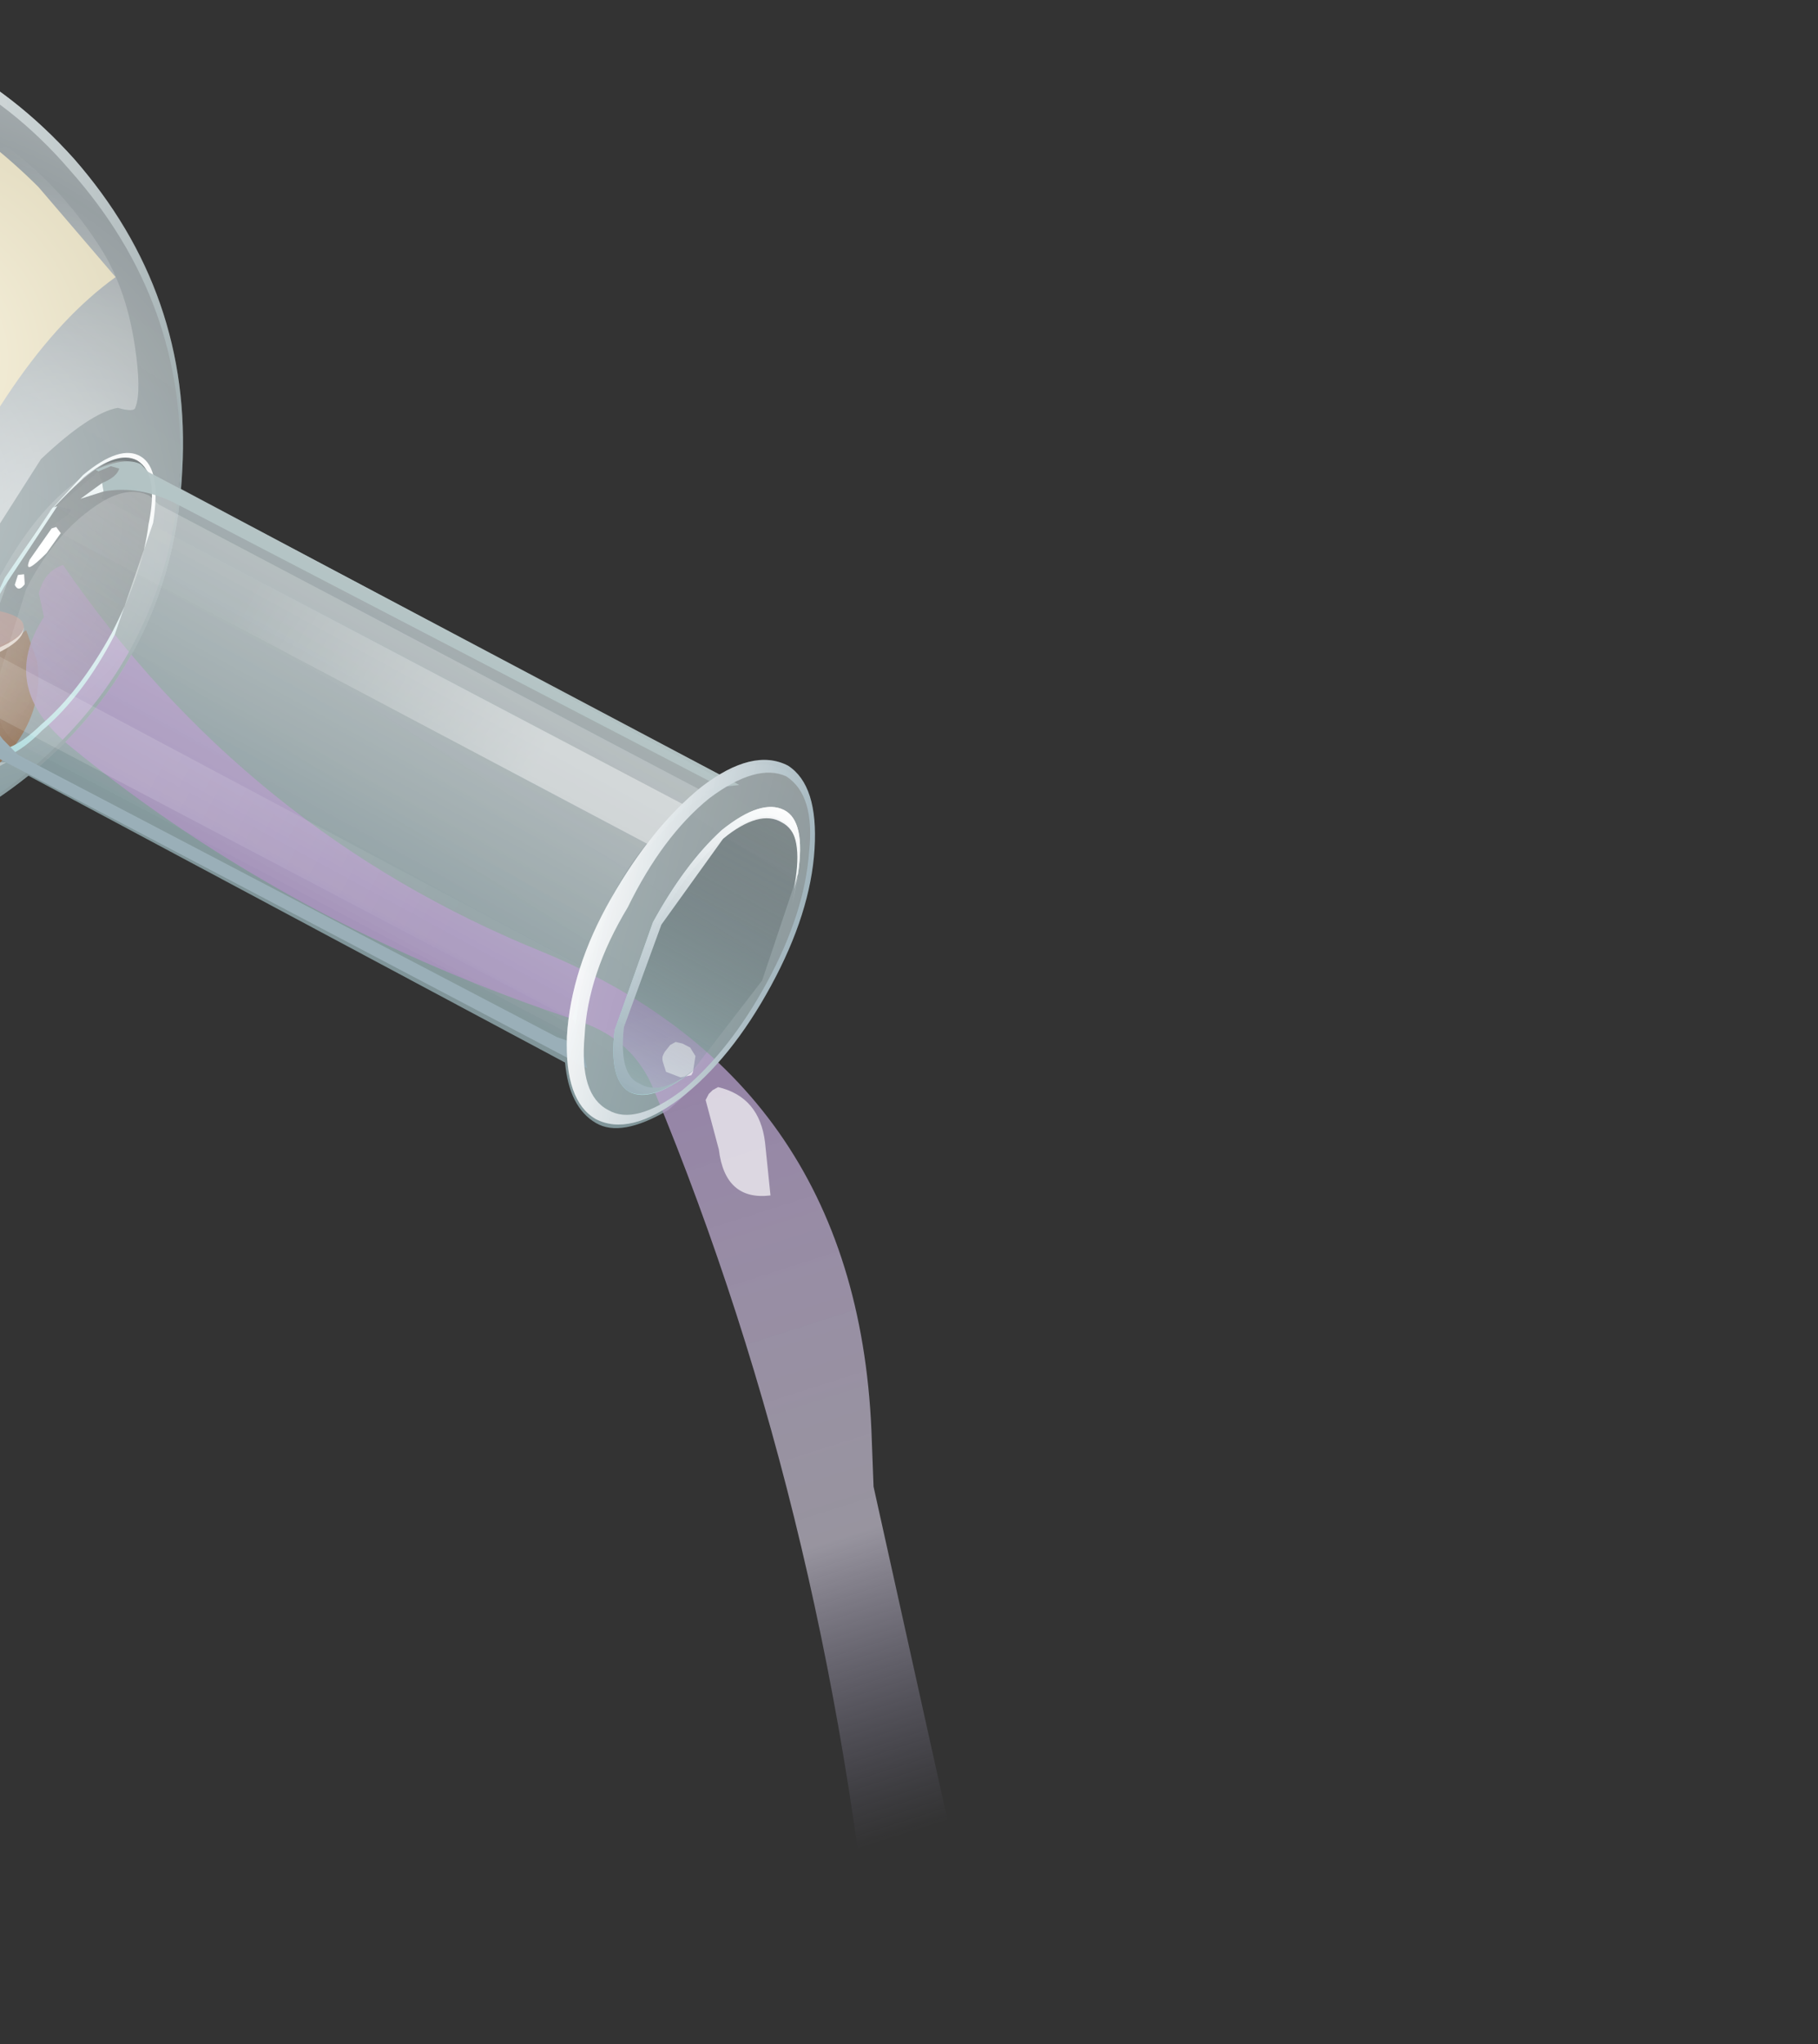 <?xml version="1.0" encoding="UTF-8" standalone="no"?>
<svg xmlns:xlink="http://www.w3.org/1999/xlink" height="59.35px" width="52.8px" xmlns="http://www.w3.org/2000/svg">
  <rect width="100%" height="100%" fill="#333333" stroke="none"/>
  <g transform="matrix(1.0, 0.0, 0.0, 1.0, 0.0, 0.0)">
    <use height="46.15" transform="matrix(-0.458, 0.887, -0.887, -0.458, 28.287, 17.098)" width="24.7" xlink:href="#shape0"/>
    <use height="17.7" transform="matrix(0.584, -0.074, 0.047, 0.377, -12.9, 18.65)" width="23.45" xlink:href="#sprite0"/>
    <use height="61.2" transform="matrix(-0.458, 0.887, -0.887, -0.458, 55.85, 44.297)" width="50.25" xlink:href="#shape2"/>
    <use height="46.1" transform="matrix(-0.458, 0.887, -0.887, -0.458, 28.331, 17.121)" width="24.75" xlink:href="#shape3"/>
  </g>
  <defs>
    <g id="shape0" transform="matrix(1.0, 0.0, 0.0, 1.0, 12.35, 19.55)">
      <path d="M6.5 -16.9 Q6.45 -16.0 5.35 -15.3 L5.1 2.4 Q9.6 4.4 11.45 9.0 13.3 13.7 11.45 18.45 9.55 23.3 4.9 25.45 0.2 27.6 -4.6 25.7 -9.35 23.85 -11.35 19.15 -13.3 14.4 -11.45 9.45 -10.45 6.95 -8.55 5.05 -6.7 3.25 -4.35 2.35 L-4.2 -9.7 -4.15 -9.85 -4.05 -15.45 Q-5.15 -16.15 -5.15 -17.15 -5.15 -17.95 -4.0 -18.6 0.45 -20.5 5.2 -18.6 6.55 -17.75 6.5 -16.9" fill="url(#gradient0)" fill-rule="evenodd" stroke="none"/>
    </g>
    <linearGradient gradientTransform="matrix(0.011, 0.001, 0.001, -0.011, 1.2, 0.5)" gradientUnits="userSpaceOnUse" id="gradient0" spreadMethod="pad" x1="-819.2" x2="819.2">
      <stop offset="0.008" stop-color="#d9eaee" stop-opacity="0.549"/>
      <stop offset="1.0" stop-color="#93bac2" stop-opacity="0.698"/>
    </linearGradient>
    <g id="sprite0" transform="matrix(1.0, 0.0, 0.0, 1.0, 0.0, 0.0)">
      <use height="17.7" transform="matrix(1.0, 0.0, 0.0, 1.0, 0.0, 0.0)" width="23.45" xlink:href="#shape1"/>
    </g>
    <g id="shape1" transform="matrix(1.0, 0.0, 0.0, 1.0, 0.0, 0.0)">
      <path d="M0.1 5.6 L0.25 3.55 Q1.8 4.6 4.8 5.3 7.9 6.1 11.55 6.15 L18.7 5.45 Q21.8 4.8 23.1 3.6 L23.45 6.05 Q23.5 11.0 20.2 14.3 16.85 17.75 12.05 17.7 7.15 17.6 3.7 14.1 0.25 10.5 0.1 5.6" fill="url(#gradient1)" fill-rule="evenodd" stroke="none"/>
      <path d="M23.0 3.2 Q23.1 4.45 19.75 5.3 L11.6 6.0 Q6.85 5.85 3.5 4.95 0.05 3.95 0.0 2.75 -0.05 1.5 3.35 0.7 6.7 -0.1 11.45 0.0 16.2 0.05 19.6 1.05 23.0 1.95 23.0 3.2" fill="url(#gradient2)" fill-rule="evenodd" stroke="none"/>
      <path d="M0.05 2.8 Q0.1 3.95 3.5 4.95 6.85 5.85 11.6 6.0 L19.75 5.3 Q22.95 4.5 23.0 3.3 23.0 4.65 20.4 5.55 17.25 6.6 11.75 6.45 6.25 6.35 2.95 5.15 0.1 4.2 0.05 2.8" fill="#f8e7db" fill-rule="evenodd" stroke="none"/>
      <path d="M14.5 8.25 Q14.55 8.9 14.05 9.4 13.6 9.85 12.9 9.85 12.25 9.8 11.8 9.4 11.3 8.9 11.25 8.25 11.25 7.6 11.75 7.2 12.25 6.7 12.85 6.75 13.55 6.75 14.0 7.2 14.55 7.65 14.5 8.25" fill="url(#gradient3)" fill-rule="evenodd" stroke="none"/>
      <path d="M9.0 11.25 Q9.05 11.85 8.55 12.35 8.05 12.8 7.45 12.8 6.75 12.75 6.25 12.35 5.75 11.8 5.75 11.2 5.75 10.55 6.25 10.15 6.7 9.75 7.4 9.65 8.0 9.7 8.5 10.15 9.05 10.6 9.0 11.25" fill="url(#gradient4)" fill-rule="evenodd" stroke="none"/>
      <path d="M20.4 8.5 Q20.4 9.4 19.45 9.45 18.5 9.35 18.5 8.5 18.45 7.5 19.4 7.55 19.75 7.5 20.1 7.85 20.4 8.05 20.4 8.5" fill="url(#gradient5)" fill-rule="evenodd" stroke="none"/>
    </g>
    <radialGradient cx="0" cy="0" gradientTransform="matrix(0.009, 0.018, 0.017, -0.008, 8.95, 2.05)" gradientUnits="userSpaceOnUse" id="gradient1" r="819.2" spreadMethod="pad">
      <stop offset="0.0" stop-color="#f7e3d9" stop-opacity="0.667"/>
      <stop offset="0.988" stop-color="#875833" stop-opacity="0.847"/>
    </radialGradient>
    <radialGradient cx="0" cy="0" gradientTransform="matrix(0.006, 0.014, 0.013, -0.006, 8.75, -0.65)" gradientUnits="userSpaceOnUse" id="gradient2" r="819.2" spreadMethod="pad">
      <stop offset="0.0" stop-color="#d1bfb8" stop-opacity="0.667"/>
      <stop offset="0.988" stop-color="#c0968c" stop-opacity="0.847"/>
    </radialGradient>
    <radialGradient cx="0" cy="0" gradientTransform="matrix(8.0E-4, 0.002, 0.002, -7.0E-4, 12.7, 7.75)" gradientUnits="userSpaceOnUse" id="gradient3" r="819.2" spreadMethod="pad">
      <stop offset="0.0" stop-color="#ffffff"/>
      <stop offset="0.165" stop-color="#f1e7da"/>
      <stop offset="0.859" stop-color="#73563f" stop-opacity="0.847"/>
      <stop offset="1.0" stop-color="#9f8075" stop-opacity="0.847"/>
    </radialGradient>
    <radialGradient cx="0" cy="0" gradientTransform="matrix(7.0E-4, 0.002, 0.002, -7.0E-4, 7.25, 10.75)" gradientUnits="userSpaceOnUse" id="gradient4" r="819.2" spreadMethod="pad">
      <stop offset="0.0" stop-color="#ffffff"/>
      <stop offset="0.165" stop-color="#f1e7da"/>
      <stop offset="0.859" stop-color="#73563f" stop-opacity="0.847"/>
      <stop offset="1.0" stop-color="#9f8075" stop-opacity="0.847"/>
    </radialGradient>
    <radialGradient cx="0" cy="0" gradientTransform="matrix(4.0E-4, 0.001, 0.001, -4.0E-4, 19.3, 8.15)" gradientUnits="userSpaceOnUse" id="gradient5" r="819.2" spreadMethod="pad">
      <stop offset="0.0" stop-color="#ffffff"/>
      <stop offset="0.165" stop-color="#f1e7da"/>
      <stop offset="0.859" stop-color="#73563f" stop-opacity="0.847"/>
      <stop offset="1.0" stop-color="#9f8075" stop-opacity="0.847"/>
    </radialGradient>
    <g id="shape2" transform="matrix(1.0, 0.0, 0.0, 1.0, 0.8, 56.6)">
      <path d="M49.1 -56.6 L49.45 -55.95 49.4 -55.45 49.35 -55.1 49.45 -55.05 Q43.85 -49.6 36.15 -45.8 32.9 -44.2 30.95 -41.05 29.25 -38.25 26.4 -36.45 13.8 -28.55 4.9 -18.0 3.85 -16.8 4.1 -15.15 5.5 -6.4 3.8 1.65 3.25 4.35 0.8 4.1 L0.25 4.55 Q-0.4 4.7 -0.8 4.3 3.65 -4.0 2.8 -13.25 1.95 -23.25 11.05 -28.3 L12.2 -28.95 33.55 -46.75 Q40.45 -52.45 48.0 -56.25 L48.35 -56.35 49.1 -56.6 M42.65 -52.65 L42.35 -52.3 45.35 -54.65 45.45 -54.7 Q44.05 -54.1 42.65 -52.65" fill="url(#gradient6)" fill-rule="evenodd" stroke="none"/>
      <path d="M5.55 -20.45 L4.45 -19.45 4.25 -19.45 4.1 -19.5 3.95 -19.6 Q3.65 -20.8 4.75 -21.55 L6.05 -22.4 Q6.8 -21.3 5.55 -20.45 M3.9 -18.75 L4.0 -18.75 4.2 -18.5 4.25 -18.05 4.2 -18.0 4.05 -17.85 Q3.95 -17.75 3.85 -17.75 L3.75 -17.75 3.5 -17.8 3.35 -17.9 3.3 -18.1 3.3 -18.35 3.45 -18.6 3.9 -18.75" fill="#ffffff" fill-opacity="0.659" fill-rule="evenodd" stroke="none"/>
    </g>
    <linearGradient gradientTransform="matrix(-0.011, 0.011, -0.707, -0.707, -0.1, -37.4)" gradientUnits="userSpaceOnUse" id="gradient6" spreadMethod="pad" x1="-819.2" x2="819.2">
      <stop offset="0.004" stop-color="#908aaf" stop-opacity="0.0"/>
      <stop offset="0.349" stop-color="#cac5d5" stop-opacity="0.667"/>
      <stop offset="0.988" stop-color="#a68ebd" stop-opacity="0.847"/>
    </linearGradient>
    <g id="shape3" transform="matrix(1.0, 0.0, 0.0, 1.0, 12.35, 19.6)">
      <path d="M11.5 18.35 Q9.6 23.2 4.95 25.35 0.25 27.45 -4.5 25.65 -9.25 23.75 -11.3 19.05 -13.3 14.3 -11.45 9.45 -9.55 4.6 -4.85 2.5 -0.15 0.35 4.6 2.2 9.35 4.1 11.35 8.8 13.4 13.55 11.5 18.35" fill="url(#gradient7)" fill-rule="evenodd" stroke="none"/>
      <path d="M11.35 8.8 Q13.4 13.55 11.5 18.35 9.6 23.2 4.95 25.35 0.25 27.45 -4.5 25.65 -9.25 23.75 -11.3 19.05 -13.3 14.3 -11.45 9.45 -9.55 4.6 -4.85 2.5 -0.15 0.35 4.6 2.2 9.35 4.1 11.35 8.8 M4.9 24.95 Q9.5 22.85 11.4 18.15 13.25 13.4 11.25 8.75 9.25 4.1 4.6 2.3 -0.1 0.5 -4.7 2.5 -9.25 4.6 -11.1 9.4 -13.0 14.1 -10.95 18.75 -8.95 23.45 -4.35 25.25 0.35 27.0 4.9 24.95" fill="url(#gradient8)" fill-rule="evenodd" stroke="none"/>
      <path d="M3.2 6.35 Q6.1 7.3 6.8 10.65 7.15 12.35 6.95 13.8 7.2 16.25 5.4 18.05 2.0 21.5 -7.8 18.25 -10.65 17.35 -10.95 13.7 -11.2 10.6 -9.6 7.75 -8.9 6.45 -7.45 5.4 -6.35 4.6 -5.85 4.55 -5.7 4.5 -5.6 5.0 -5.1 5.65 -3.25 6.3 L1.15 6.7 3.2 6.35" fill="url(#gradient9)" fill-rule="evenodd" stroke="none"/>
      <path d="M5.05 3.15 L7.2 4.55 Q9.7 6.4 10.6 8.7 11.55 10.95 11.5 13.6 L11.25 15.85 9.25 16.2 9.6 15.15 Q9.8 13.55 9.3 11.1 8.65 8.65 7.0 6.8 L5.4 5.35 Q5.95 4.85 5.05 3.15" fill="url(#gradient10)" fill-rule="evenodd" stroke="none"/>
      <path d="M0.3 2.05 Q2.3 2.05 3.75 2.65 5.2 3.1 5.15 3.85 5.1 4.55 3.8 5.05 L2.8 5.35 3.65 5.0 Q4.9 4.6 4.95 3.9 4.95 3.2 3.6 2.75 2.25 2.2 0.3 2.15 -1.65 2.15 -3.0 2.65 -4.45 3.05 -4.5 3.8 -4.5 4.45 -3.35 4.95 L-1.95 5.4 -3.4 5.0 Q-4.7 4.45 -4.65 3.75 -4.6 3.05 -3.1 2.55 L0.3 2.05" fill="url(#gradient11)" fill-rule="evenodd" stroke="none"/>
      <path d="M0.2 5.55 Q-1.8 5.55 -3.15 5.0 -4.5 4.5 -4.5 3.8 -4.45 3.05 -3.0 2.65 -1.65 2.15 0.3 2.15 2.25 2.2 3.6 2.75 4.95 3.2 4.95 3.9 4.95 4.6 3.5 5.1 L0.2 5.55" fill="url(#gradient12)" fill-rule="evenodd" stroke="none"/>
      <path d="M6.4 -16.85 Q6.35 -15.8 4.65 -15.0 2.85 -14.2 0.5 -14.3 -1.9 -14.4 -3.6 -15.15 -5.3 -15.95 -5.3 -17.1 -5.2 -18.15 -3.5 -18.9 -1.8 -19.65 0.6 -19.6 3.05 -19.55 4.75 -18.75 6.4 -17.95 6.4 -16.85 M0.55 -15.7 L3.85 -16.15 Q5.2 -16.65 5.25 -17.35 5.2 -18.1 3.9 -18.7 L0.6 -19.3 -2.65 -18.8 Q-4.1 -18.3 -4.1 -17.6 -4.1 -16.85 -2.75 -16.25 -1.4 -15.75 0.55 -15.7" fill="url(#gradient13)" fill-rule="evenodd" stroke="none"/>
      <path d="M3.6 -14.75 Q4.9 -15.15 5.2 -15.85 L5.05 3.55 5.1 3.9 Q5.1 4.7 3.65 5.25 L0.3 5.8 Q-1.7 5.75 -3.0 5.15 -4.4 4.55 -4.4 3.75 L-4.35 3.4 -4.15 -16.0 Q-3.8 -15.3 -2.55 -14.85 -1.25 -14.3 0.5 -14.3 L3.6 -14.75" fill="url(#gradient14)" fill-rule="evenodd" stroke="none"/>
      <path d="M0.45 -14.4 Q3.2 -14.45 4.55 -15.25 L4.4 3.1 Q4.4 3.9 3.15 4.45 L0.3 4.95 Q-1.4 4.95 -2.6 4.35 -3.75 3.8 -3.75 3.0 L-3.65 2.65 -3.5 -15.4 Q-2.15 -14.5 0.45 -14.4" fill="url(#gradient15)" fill-rule="evenodd" stroke="none"/>
      <path d="M1.7 5.6 L0.3 5.65 -2.15 5.35 -2.25 5.25 0.55 5.55 1.7 5.6" fill="url(#gradient16)" fill-rule="evenodd" stroke="none"/>
      <path d="M-4.15 -16.1 L-3.85 -15.65 -3.9 2.0 -3.9 2.2 Q-3.9 3.4 -3.25 4.25 L-3.45 4.4 Q-3.8 4.1 -4.05 4.15 L-4.0 4.4 -3.7 4.65 -3.7 4.75 Q-4.45 4.15 -4.45 3.65 L-4.35 3.35 -4.15 -16.1" fill="url(#gradient17)" fill-rule="evenodd" stroke="none"/>
      <path d="M4.2 -15.05 L5.2 -15.95 5.05 3.4 5.1 3.8 4.55 4.65 4.1 4.35 4.5 3.55 4.7 2.95 4.8 -14.75 4.75 -15.1 4.15 -14.95 4.2 -15.05" fill="url(#gradient18)" fill-rule="evenodd" stroke="none"/>
      <path d="M-2.9 -15.0 L-1.4 -14.6 -1.6 4.8 -1.7 5.0 -1.6 5.1 -1.6 5.15 -2.2 4.85 -2.35 4.85 -2.25 5.25 -3.7 4.65 -3.45 4.4 -2.75 4.75 -3.25 4.25 -3.05 4.2 -2.9 -15.0" fill="url(#gradient19)" fill-rule="evenodd" stroke="none"/>
      <path d="M-2.75 4.75 L-3.45 4.4 -3.25 4.25 -2.75 4.75" fill="url(#gradient20)" fill-rule="evenodd" stroke="none"/>
      <path d="M-2.75 4.75 L-3.45 4.4 -3.25 4.25 -2.75 4.75" fill="url(#gradient21)" fill-rule="evenodd" stroke="none"/>
      <path d="M3.2 -14.7 L4.1 -14.9 4.15 -14.95 4.0 4.25 4.1 4.35 3.5 4.85 4.2 4.85 3.05 5.35 3.2 4.95 3.05 4.9 2.4 5.15 2.65 -14.6 3.2 -14.7" fill="url(#gradient22)" fill-rule="evenodd" stroke="none"/>
      <path d="M4.2 -15.05 L4.15 -14.95 4.1 -14.9 3.2 -14.7 4.2 -15.05" fill="url(#gradient23)" fill-rule="evenodd" stroke="none"/>
      <path d="M4.2 -15.05 L4.15 -14.95 4.1 -14.9 3.2 -14.7 4.2 -15.05" fill="url(#gradient24)" fill-rule="evenodd" stroke="none"/>
      <path d="M4.2 4.85 L3.5 4.85 4.1 4.35 4.55 4.65 4.2 4.85" fill="url(#gradient25)" fill-rule="evenodd" stroke="none"/>
      <path d="M4.2 4.85 L3.5 4.85 4.1 4.35 4.55 4.65 4.2 4.85" fill="url(#gradient26)" fill-rule="evenodd" stroke="none"/>
      <path d="M-0.9 4.9 Q0.05 5.2 -0.5 5.25 L-1.6 5.1 -1.7 5.0 -1.6 4.8 -0.9 4.9" fill="#ffffff" fill-rule="evenodd" stroke="none"/>
      <path d="M0.2 5.05 Q0.5 5.1 0.35 5.3 L0.05 5.35 -0.05 5.2 0.2 5.05" fill="#ffffff" fill-rule="evenodd" stroke="none"/>
      <path d="M0.55 -15.7 Q-1.4 -15.75 -2.75 -16.25 -4.1 -16.85 -4.1 -17.6 -4.1 -18.3 -2.65 -18.8 L0.6 -19.3 3.9 -18.7 Q5.2 -18.1 5.25 -17.35 5.2 -16.65 3.85 -16.15 L0.55 -15.7" fill="url(#gradient27)" fill-rule="evenodd" stroke="none"/>
      <path d="M6.4 -16.85 Q6.35 -15.8 4.65 -15.0 2.85 -14.2 0.5 -14.3 -1.9 -14.4 -3.6 -15.15 -5.3 -15.95 -5.3 -17.1 -5.2 -18.15 -3.5 -18.9 -1.8 -19.65 0.6 -19.6 3.05 -19.55 4.75 -18.75 6.4 -17.95 6.4 -16.85 M4.4 -15.45 Q6.0 -16.1 6.0 -17.05 6.05 -17.95 4.5 -18.7 2.85 -19.4 0.6 -19.45 -1.7 -19.5 -3.35 -18.8 -4.9 -18.2 -5.0 -17.2 -4.95 -16.25 -3.4 -15.5 -1.8 -14.8 0.5 -14.85 2.75 -14.7 4.4 -15.45" fill="url(#gradient28)" fill-rule="evenodd" stroke="none"/>
      <path d="M5.25 -17.35 Q5.2 -16.65 3.85 -16.15 L0.55 -15.7 Q-1.4 -15.75 -2.75 -16.25 -4.1 -16.85 -4.1 -17.6 -4.1 -18.3 -2.65 -18.8 L-2.2 -18.9 -2.5 -18.8 Q-3.8 -18.35 -3.8 -17.65 -3.85 -16.9 -2.55 -16.4 -1.3 -15.85 0.6 -15.85 L3.7 -16.25 Q5.0 -16.75 5.0 -17.45 5.05 -18.1 4.0 -18.65 5.25 -18.05 5.25 -17.35" fill="url(#gradient29)" fill-rule="evenodd" stroke="none"/>
      <path d="M3.9 -18.7 Q5.2 -18.1 5.25 -17.35 5.2 -16.65 3.85 -16.15 L0.55 -15.7 Q-1.4 -15.75 -2.75 -16.25 -4.1 -16.85 -4.1 -17.6 -4.1 -18.3 -2.65 -18.8 L-1.8 -19.05 -2.5 -18.85 Q-3.75 -18.4 -3.75 -17.7 -3.8 -16.95 -2.55 -16.4 L0.5 -15.95 3.65 -16.35 Q4.95 -16.85 4.9 -17.5 4.95 -18.25 3.75 -18.75 L3.25 -18.9 3.9 -18.7" fill="url(#gradient30)" fill-rule="evenodd" stroke="none"/>
      <path d="M1.0 8.05 L6.65 7.2 Q8.05 11.0 8.4 13.75 8.65 15.5 8.3 18.75 L7.9 21.75 6.0 22.55 -1.35 23.2 Q-4.65 23.1 -7.1 22.15 L-8.8 21.15 -9.6 20.25 -10.75 17.4 Q-11.45 13.8 -10.25 10.0 L-8.95 6.8 Q-5.5 8.55 1.0 8.05" fill="url(#gradient31)" fill-rule="evenodd" stroke="none"/>
      <path d="M-1.1 16.75 L-1.5 16.0 Q-1.95 15.55 -2.35 15.55 -2.85 15.5 -3.15 15.9 -3.45 16.15 -3.35 16.7 L-3.15 19.8 Q-3.2 20.2 -2.85 20.6 L-2.1 20.95 -1.25 20.75 -1.05 20.0 -1.1 16.75 M-1.6 12.15 Q-2.0 11.7 -2.6 11.7 -3.15 11.7 -3.5 12.05 -3.85 12.4 -3.85 13.05 L-3.4 14.0 Q-3.0 14.35 -2.4 14.5 L-1.45 14.1 Q-1.1 13.6 -1.1 13.1 -1.2 12.55 -1.6 12.15 M2.35 12.55 Q3.45 12.85 4.4 13.85 5.2 14.8 5.2 16.1 5.1 17.9 3.5 18.75 L3.6 19.8 Q3.6 20.85 2.9 21.5 2.0 22.1 0.85 22.0 L-0.35 21.8 Q-1.35 22.65 -2.65 22.55 -4.25 22.35 -5.2 21.05 L-5.4 21.05 Q-6.7 20.95 -7.55 20.1 -8.5 19.15 -8.55 18.0 L-8.45 17.0 Q-9.2 16.1 -9.25 15.2 L-9.25 15.0 Q-9.35 14.1 -8.9 13.55 -8.5 12.75 -7.7 12.5 -7.5 11.35 -6.6 10.65 -5.8 9.9 -4.6 10.0 -3.65 9.95 -2.65 10.55 -1.95 9.8 -0.75 9.8 L-0.5 9.8 Q0.45 9.9 1.3 10.65 2.05 11.35 2.35 12.55" fill="url(#gradient32)" fill-rule="evenodd" stroke="none"/>
    </g>
    <radialGradient cx="0" cy="0" gradientTransform="matrix(0.003, 0.019, 0.017, -0.003, -0.4, 10.05)" gradientUnits="userSpaceOnUse" id="gradient7" r="819.2" spreadMethod="pad">
      <stop offset="0.0" stop-color="#ffffff" stop-opacity="0.478"/>
      <stop offset="0.71" stop-color="#ffffff" stop-opacity="0.082"/>
      <stop offset="0.867" stop-color="#ffffff" stop-opacity="0.2"/>
      <stop offset="1.0" stop-color="#ffffff" stop-opacity="0.027"/>
    </radialGradient>
    <radialGradient cx="0" cy="0" gradientTransform="matrix(0.02, -0.017, -0.017, -0.02, -8.1, 20.15)" gradientUnits="userSpaceOnUse" id="gradient8" r="819.2" spreadMethod="pad">
      <stop offset="0.0" stop-color="#ffffff" stop-opacity="0.949"/>
      <stop offset="1.0" stop-color="#8a9b9e"/>
    </radialGradient>
    <radialGradient cx="0" cy="0" gradientTransform="matrix(0.003, 0.013, 0.015, -0.003, -0.5, 5.15)" gradientUnits="userSpaceOnUse" id="gradient9" r="819.2" spreadMethod="pad">
      <stop offset="0.0" stop-color="#ffffff" stop-opacity="0.588"/>
      <stop offset="1.0" stop-color="#ffffff" stop-opacity="0.0"/>
    </radialGradient>
    <radialGradient cx="0" cy="0" gradientTransform="matrix(0.002, 0.009, 0.01, -0.002, 8.95, 4.9)" gradientUnits="userSpaceOnUse" id="gradient10" r="819.2" spreadMethod="pad">
      <stop offset="0.0" stop-color="#ffffff" stop-opacity="0.62"/>
      <stop offset="1.0" stop-color="#ffffff" stop-opacity="0.027"/>
    </radialGradient>
    <linearGradient gradientTransform="matrix(0.005, 0.002, 0.002, -0.005, 0.25, 3.8)" gradientUnits="userSpaceOnUse" id="gradient11" spreadMethod="pad" x1="-819.2" x2="819.2">
      <stop offset="0.0" stop-color="#ffffff" stop-opacity="0.949"/>
      <stop offset="1.0" stop-color="#abd9db"/>
    </linearGradient>
    <linearGradient gradientTransform="matrix(0.005, 0.001, 0.001, -0.005, 0.45, 3.9)" gradientUnits="userSpaceOnUse" id="gradient12" spreadMethod="pad" x1="-819.2" x2="819.2">
      <stop offset="0.0" stop-color="#000000" stop-opacity="0.247"/>
      <stop offset="1.0" stop-color="#000000" stop-opacity="0.027"/>
    </linearGradient>
    <linearGradient gradientTransform="matrix(-9.0E-4, -0.004, -0.004, 9.0E-4, 0.5, -16.95)" gradientUnits="userSpaceOnUse" id="gradient13" spreadMethod="pad" x1="-819.2" x2="819.2">
      <stop offset="0.0" stop-color="#ffffff" stop-opacity="0.22"/>
      <stop offset="1.0" stop-color="#ffffff" stop-opacity="0.027"/>
    </linearGradient>
    <linearGradient gradientTransform="matrix(0.006, 1.0E-4, 3.0E-4, -0.012, 0.45, -5.1)" gradientUnits="userSpaceOnUse" id="gradient14" spreadMethod="pad" x1="-819.2" x2="819.2">
      <stop offset="0.0" stop-color="#ffffff" stop-opacity="0.22"/>
      <stop offset="1.0" stop-color="#ffffff" stop-opacity="0.027"/>
    </linearGradient>
    <linearGradient gradientTransform="matrix(0.005, 1.0E-4, 2.0E-4, -0.01, 0.45, -5.2)" gradientUnits="userSpaceOnUse" id="gradient15" spreadMethod="pad" x1="-819.2" x2="819.2">
      <stop offset="0.0" stop-color="#ffffff" stop-opacity="0.22"/>
      <stop offset="1.0" stop-color="#ffffff" stop-opacity="0.027"/>
    </linearGradient>
    <linearGradient gradientTransform="matrix(0.006, 1.0E-4, 3.0E-4, -0.011, 0.3, 5.45)" gradientUnits="userSpaceOnUse" id="gradient16" spreadMethod="pad" x1="-819.2" x2="819.2">
      <stop offset="0.0" stop-color="#ffffff" stop-opacity="0.949"/>
      <stop offset="1.0" stop-color="#abd9db"/>
    </linearGradient>
    <linearGradient gradientTransform="matrix(0.007, 2.0E-4, 3.0E-4, -0.013, 1.1, -5.55)" gradientUnits="userSpaceOnUse" id="gradient17" spreadMethod="pad" x1="-819.2" x2="819.2">
      <stop offset="0.0" stop-color="#b7c6c7" stop-opacity="0.949"/>
      <stop offset="1.0" stop-color="#95bdbf"/>
    </linearGradient>
    <linearGradient gradientTransform="matrix(0.006, 0.0, 0.0, -0.006, -0.1, -5.6)" gradientUnits="userSpaceOnUse" id="gradient18" spreadMethod="pad" x1="-819.2" x2="819.2">
      <stop offset="0.0" stop-color="#ffffff" stop-opacity="0.949"/>
      <stop offset="1.0" stop-color="#9aafb8"/>
    </linearGradient>
    <linearGradient gradientTransform="matrix(-1.0E-4, 0.006, 0.011, 3.0E-4, -2.4, -5.7)" gradientUnits="userSpaceOnUse" id="gradient19" spreadMethod="pad" x1="-819.2" x2="819.2">
      <stop offset="0.0" stop-color="#ffffff" stop-opacity="0.42"/>
      <stop offset="1.0" stop-color="#ffffff" stop-opacity="0.027"/>
    </linearGradient>
    <linearGradient gradientTransform="matrix(0.006, 1.0E-4, 3.0E-4, -0.011, 0.3, 4.6)" gradientUnits="userSpaceOnUse" id="gradient20" spreadMethod="pad" x1="-819.2" x2="819.2">
      <stop offset="0.0" stop-color="#ffffff" stop-opacity="0.949"/>
      <stop offset="1.0" stop-color="#abd9db"/>
    </linearGradient>
    <linearGradient gradientTransform="matrix(-1.0E-4, 0.002, 0.005, 1.0E-4, -3.0, 0.55)" gradientUnits="userSpaceOnUse" id="gradient21" spreadMethod="pad" x1="-819.2" x2="819.2">
      <stop offset="0.0" stop-color="#ffffff" stop-opacity="0.42"/>
      <stop offset="1.0" stop-color="#ffffff" stop-opacity="0.027"/>
    </linearGradient>
    <linearGradient gradientTransform="matrix(1.0E-4, -0.006, 0.011, 3.0E-4, 3.45, -5.7)" gradientUnits="userSpaceOnUse" id="gradient22" spreadMethod="pad" x1="-819.2" x2="819.2">
      <stop offset="0.0" stop-color="#ffffff" stop-opacity="0.137"/>
      <stop offset="1.0" stop-color="#ffffff" stop-opacity="0.027"/>
    </linearGradient>
    <linearGradient gradientTransform="matrix(0.006, 2.0E-4, 3.0E-4, -0.012, 0.6, -14.95)" gradientUnits="userSpaceOnUse" id="gradient23" spreadMethod="pad" x1="-819.2" x2="819.2">
      <stop offset="0.0" stop-color="#ffffff"/>
      <stop offset="1.0" stop-color="#abd9db"/>
    </linearGradient>
    <linearGradient gradientTransform="matrix(1.0E-4, -0.002, 0.005, 1.0E-4, 3.6, -10.85)" gradientUnits="userSpaceOnUse" id="gradient24" spreadMethod="pad" x1="-819.2" x2="819.2">
      <stop offset="0.0" stop-color="#ffffff" stop-opacity="0.137"/>
      <stop offset="1.0" stop-color="#ffffff" stop-opacity="0.027"/>
    </linearGradient>
    <linearGradient gradientTransform="matrix(0.006, 1.0E-4, 3.0E-4, -0.012, 0.45, 4.55)" gradientUnits="userSpaceOnUse" id="gradient25" spreadMethod="pad" x1="-819.2" x2="819.2">
      <stop offset="0.0" stop-color="#ffffff"/>
      <stop offset="1.0" stop-color="#abd9db"/>
    </linearGradient>
    <linearGradient gradientTransform="matrix(0.0, -0.002, 0.005, 1.0E-4, 4.1, 0.6)" gradientUnits="userSpaceOnUse" id="gradient26" spreadMethod="pad" x1="-819.2" x2="819.2">
      <stop offset="0.0" stop-color="#ffffff" stop-opacity="0.137"/>
      <stop offset="1.0" stop-color="#ffffff" stop-opacity="0.027"/>
    </linearGradient>
    <linearGradient gradientTransform="matrix(0.006, 1.0E-4, 2.0E-4, -0.011, 0.55, -17.5)" gradientUnits="userSpaceOnUse" id="gradient27" spreadMethod="pad" x1="-819.2" x2="819.2">
      <stop offset="0.0" stop-color="#000000" stop-opacity="0.086"/>
      <stop offset="1.0" stop-color="#bcd9db" stop-opacity="0.42"/>
    </linearGradient>
    <linearGradient gradientTransform="matrix(-9.0E-4, -0.004, -0.004, 9.0E-4, 0.5, -16.95)" gradientUnits="userSpaceOnUse" id="gradient28" spreadMethod="pad" x1="-819.2" x2="819.2">
      <stop offset="0.0" stop-color="#ffffff" stop-opacity="0.949"/>
      <stop offset="1.0" stop-color="#9aafb8"/>
    </linearGradient>
    <linearGradient gradientTransform="matrix(0.005, 0.002, 0.002, -0.005, 0.55, -17.5)" gradientUnits="userSpaceOnUse" id="gradient29" spreadMethod="pad" x1="-819.2" x2="819.2">
      <stop offset="0.0" stop-color="#ffffff" stop-opacity="0.949"/>
      <stop offset="1.0" stop-color="#abd9db"/>
    </linearGradient>
    <linearGradient gradientTransform="matrix(0.006, 1.0E-4, 2.0E-4, -0.011, 0.55, -17.5)" gradientUnits="userSpaceOnUse" id="gradient30" spreadMethod="pad" x1="-819.2" x2="819.2">
      <stop offset="0.0" stop-color="#ffffff" stop-opacity="0.949"/>
      <stop offset="1.0" stop-color="#9aafb8"/>
    </linearGradient>
    <radialGradient cx="0" cy="0" gradientTransform="matrix(0.021, 0.0, 0.0, 0.021, -3.9, 11.35)" gradientUnits="userSpaceOnUse" id="gradient31" r="819.2" spreadMethod="pad">
      <stop offset="0.0" stop-color="#fbf5e2"/>
      <stop offset="0.071" stop-color="#f6f0db"/>
      <stop offset="0.431" stop-color="#e3dcc1"/>
      <stop offset="0.749" stop-color="#d7d0b1"/>
      <stop offset="1.0" stop-color="#d3ccac"/>
    </radialGradient>
    <radialGradient cx="0" cy="0" gradientTransform="matrix(0.019, 0.0, 0.0, -0.016, -2.85, 8.35)" gradientUnits="userSpaceOnUse" id="gradient32" r="819.2" spreadMethod="pad">
      <stop offset="0.0" stop-color="#8368a5"/>
      <stop offset="0.992" stop-color="#694f84"/>
    </radialGradient>
  </defs>
</svg>
